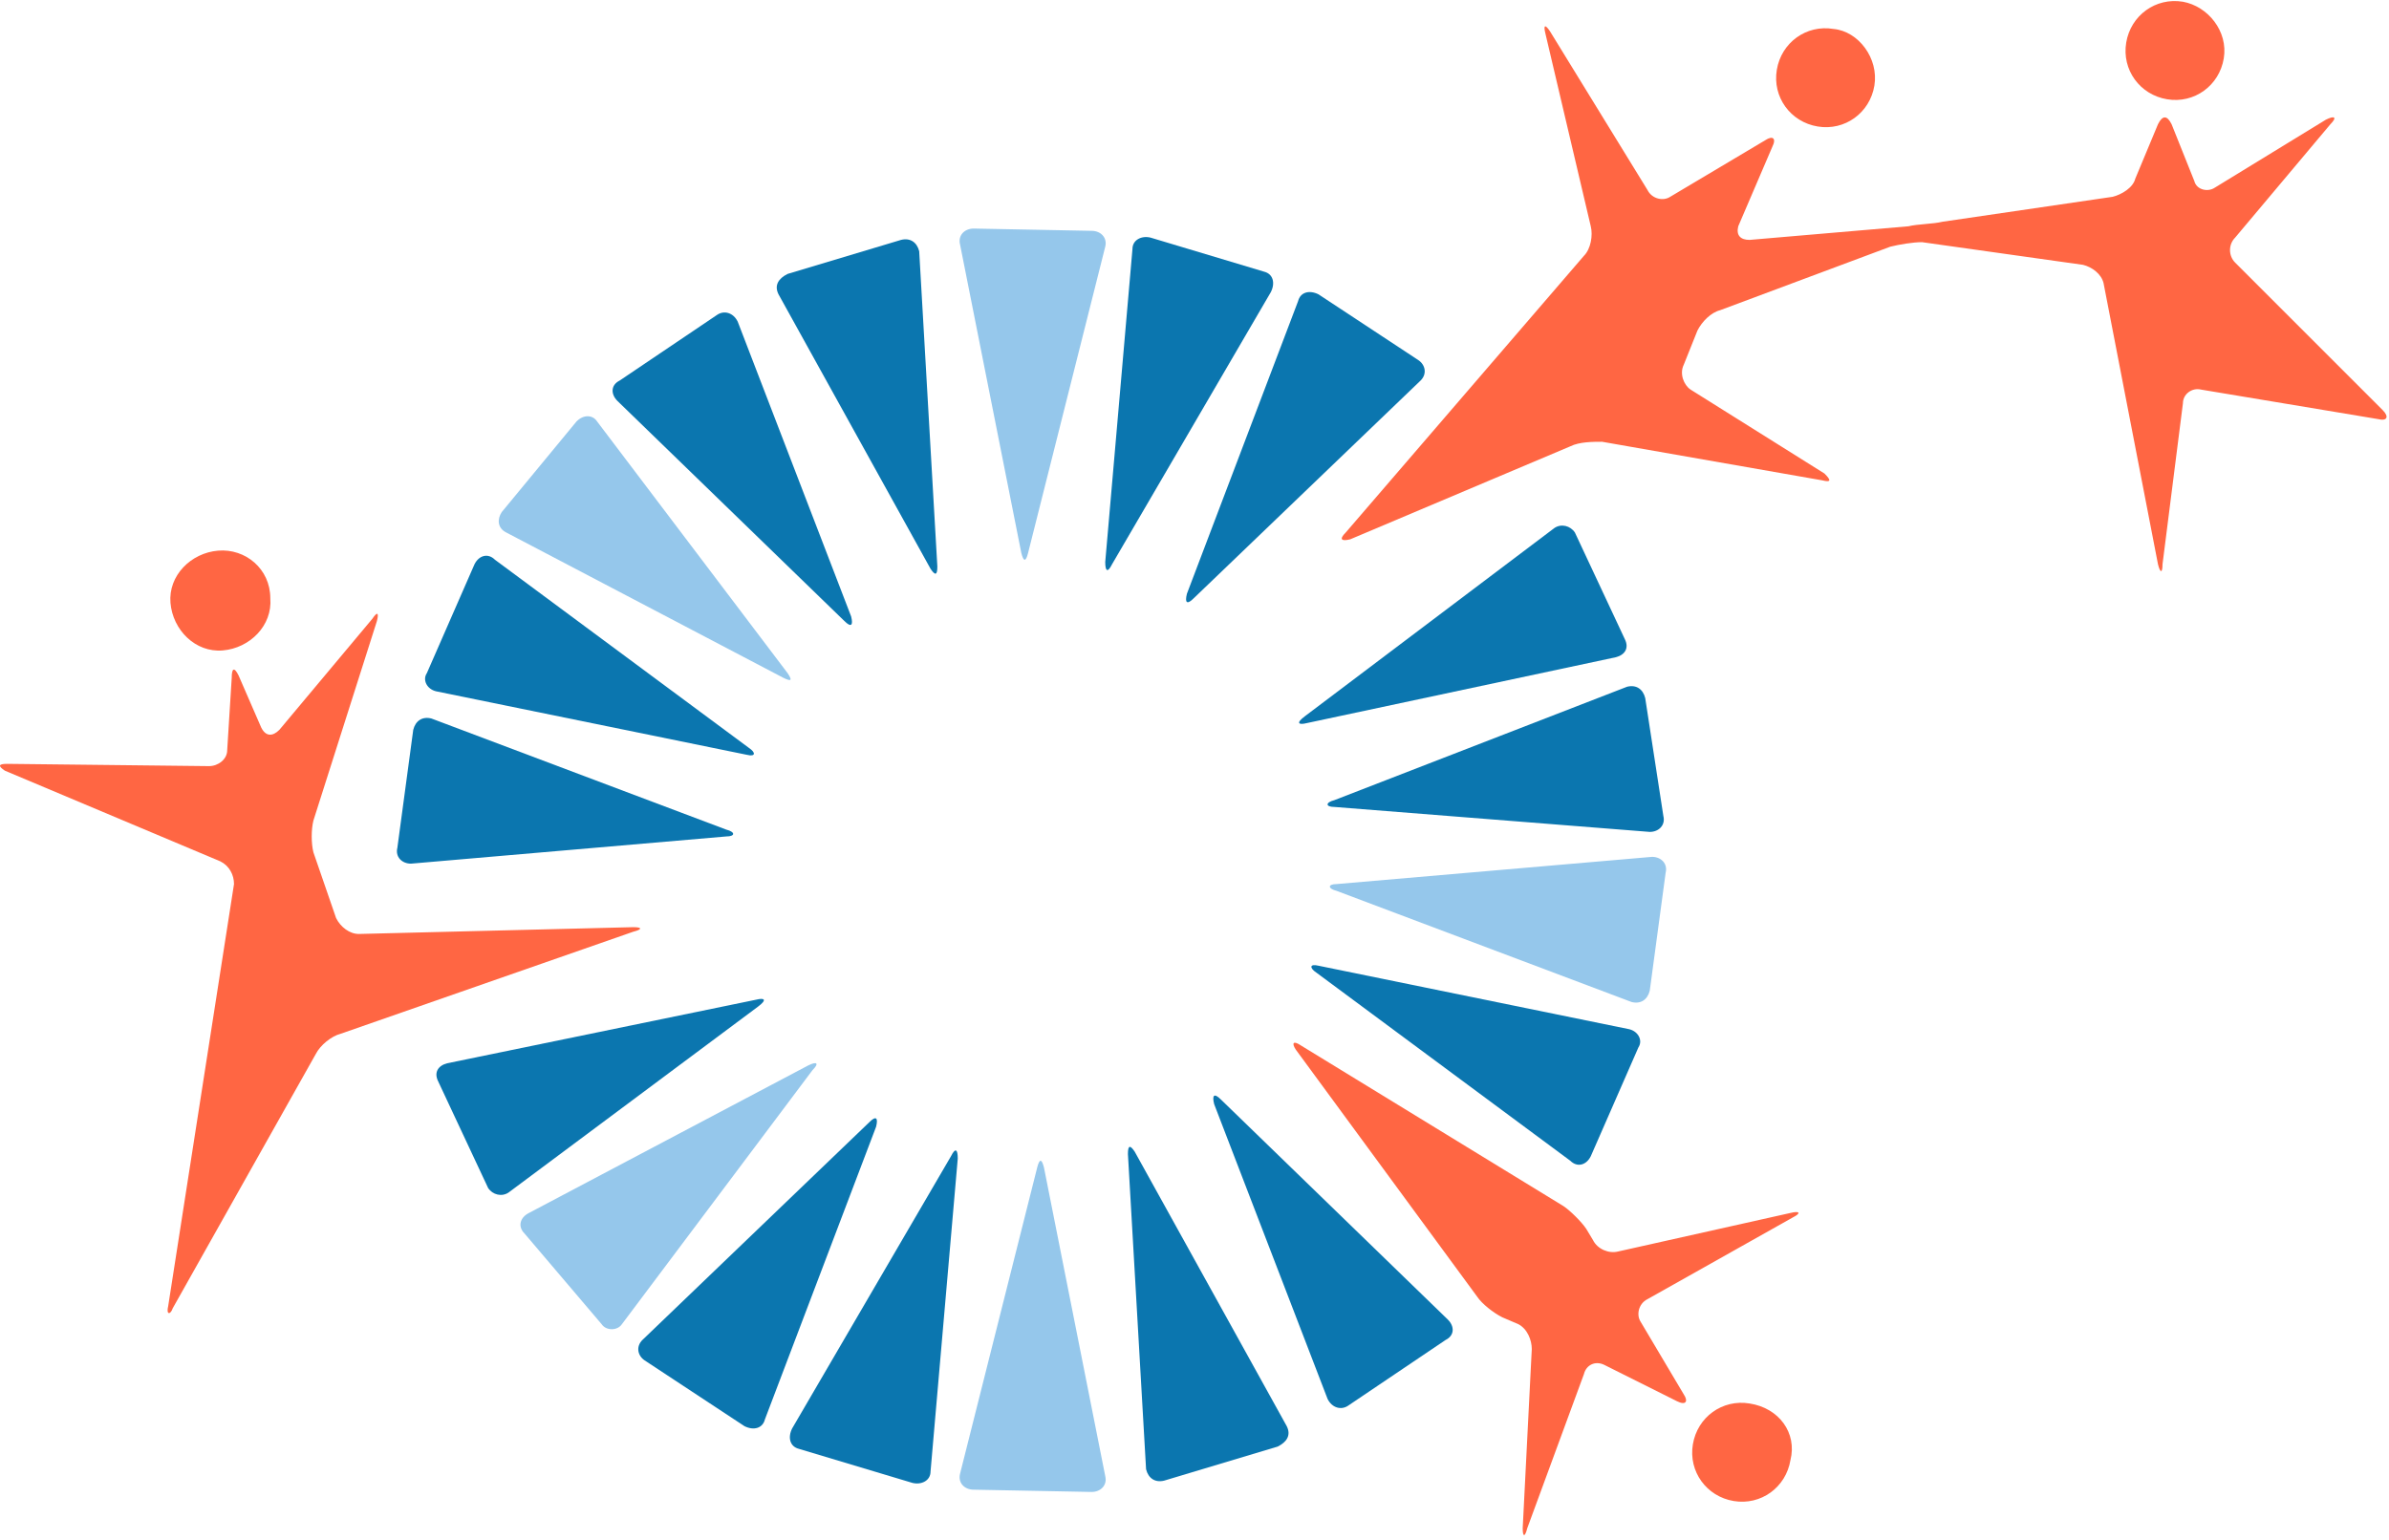 <svg width="380" height="245" viewBox="0 0 380 245" fill="none" xmlns="http://www.w3.org/2000/svg">
<path fill-rule="evenodd" clip-rule="evenodd" d="M284.79 232.327C284.068 236.657 280.098 239.544 275.768 238.823C271.437 238.101 268.55 234.131 269.272 229.8C269.994 225.47 273.963 222.583 278.294 223.304C282.986 224.026 285.873 227.996 284.79 232.327Z" fill="#FF6643"/>
<path fill-rule="evenodd" clip-rule="evenodd" d="M242.205 243.153C242.205 244.597 242.566 244.597 242.927 243.153L251.949 218.613C252.31 217.169 253.754 216.448 255.197 217.169L266.746 222.944C268.189 223.665 268.55 222.943 267.828 221.861L260.971 210.312C260.25 209.23 260.61 207.425 262.054 206.704L285.151 193.712C286.594 192.99 286.233 192.629 284.79 192.99L257.362 199.125C255.919 199.486 254.114 198.764 253.393 197.321L252.31 195.516C251.588 194.433 249.784 192.629 248.701 191.907L206.838 166.284C205.756 165.562 205.395 165.923 206.116 167.006L234.987 206.343C235.709 207.425 237.514 208.869 238.957 209.591L241.483 210.673C242.927 211.395 243.649 213.2 243.649 214.643L242.205 243.153Z" fill="#FF6643"/>
<path fill-rule="evenodd" clip-rule="evenodd" d="M298.143 13.629C297.421 17.96 293.451 20.847 289.121 20.125C284.79 19.403 281.903 15.434 282.625 11.103C283.346 6.772 287.316 3.885 291.647 4.607C295.616 4.968 298.864 9.298 298.143 13.629Z" fill="#FF6643"/>
<path fill-rule="evenodd" clip-rule="evenodd" d="M353.719 9.298C352.998 13.629 349.028 16.516 344.697 15.794C340.367 15.073 337.479 11.103 338.201 6.772C338.923 2.442 342.893 -0.446 347.223 0.276C351.193 0.998 354.441 4.968 353.719 9.298Z" fill="#FF6643"/>
<path fill-rule="evenodd" clip-rule="evenodd" d="M347.223 64.153C347.223 62.71 348.667 61.627 350.11 61.988L378.26 66.68C379.703 67.04 380.064 66.319 378.981 65.236L355.524 41.778C354.441 40.696 354.441 38.891 355.524 37.809L370.681 19.764C371.764 18.681 371.403 18.321 369.959 19.042L352.276 29.869C351.193 30.591 349.389 30.23 349.028 28.786L345.419 19.764C344.697 18.321 343.975 18.321 343.254 19.764L339.645 28.425C339.284 29.869 337.479 30.952 336.036 31.313L308.969 35.282C307.526 35.643 305 35.643 303.556 36.004L278.294 38.169C276.85 38.169 276.129 37.448 276.489 36.004L281.903 23.373C282.625 21.93 281.903 21.569 280.82 22.29L265.663 31.313C264.58 32.034 262.776 31.673 262.054 30.23L246.536 4.968C245.814 3.885 245.453 3.885 245.814 5.329L253.032 36.004C253.393 37.448 253.032 39.613 251.949 40.696L214.056 84.724C212.973 85.806 213.334 86.167 214.778 85.806L249.784 71.01C251.227 70.288 253.393 70.288 254.836 70.288L289.842 76.424C291.286 76.784 291.286 76.423 290.203 75.341L268.911 61.988C267.828 61.266 267.106 59.462 267.828 58.018L269.994 52.605C270.715 51.161 272.159 49.718 273.602 49.357L300.669 39.252C302.112 38.891 304.278 38.53 305.721 38.53L331.344 42.139C332.788 42.5 334.231 43.583 334.592 45.026L343.254 89.776C343.614 91.22 343.975 91.22 343.975 89.776L347.223 64.153Z" fill="#FF6643"/>
<path fill-rule="evenodd" clip-rule="evenodd" d="M42.996 95.189C43.356 99.52 39.748 103.129 35.417 103.49C31.086 103.851 27.477 100.242 27.116 95.911C26.756 91.581 30.364 87.972 34.695 87.611C39.026 87.25 42.996 90.498 42.996 95.189Z" fill="#FF6643"/>
<path fill-rule="evenodd" clip-rule="evenodd" d="M100.737 148.24C102.181 147.879 102.181 147.518 100.737 147.518L57.07 148.601C55.627 148.601 54.183 147.518 53.461 146.075L49.852 135.609C49.492 134.165 49.492 132 49.852 130.556L59.957 98.798C60.318 97.355 59.957 97.355 59.235 98.438L44.439 116.121C43.356 117.204 42.274 117.204 41.552 115.76L37.943 107.46C37.221 106.016 36.86 106.377 36.86 107.821L36.139 119.369C36.139 120.812 34.695 121.895 33.252 121.895L1.133 121.534C-0.311 121.534 -0.311 121.895 0.772 122.617L35.056 137.052C36.5 137.774 37.221 139.218 37.221 140.661L26.756 207.786C26.395 209.23 27.116 209.23 27.477 208.147L50.213 167.728C50.935 166.284 52.739 164.841 54.183 164.48L100.737 148.24Z" fill="#FF6643"/>
<path fill-rule="evenodd" clip-rule="evenodd" d="M152.706 38.891C152.345 37.448 153.427 36.365 154.871 36.365L173.637 36.726C175.081 36.726 176.163 37.809 175.802 39.252L163.532 87.972C163.171 89.415 162.81 89.415 162.45 87.972L152.706 38.891Z" fill="#95C7EB"/>
<path fill-rule="evenodd" clip-rule="evenodd" d="M175.802 234.853C176.163 236.296 175.081 237.379 173.637 237.379L154.871 237.018C153.427 237.018 152.345 235.935 152.706 234.492L164.976 185.772C165.337 184.329 165.697 184.329 166.058 185.772L175.802 234.853Z" fill="#95C7EB"/>
<path fill-rule="evenodd" clip-rule="evenodd" d="M180.133 39.613C180.133 38.169 181.576 37.448 183.02 37.809L201.064 43.222C202.508 43.583 202.869 45.026 202.147 46.47L176.885 89.776C176.163 91.22 175.802 90.859 175.802 89.415L180.133 39.613Z" fill="#0B76AF"/>
<path fill-rule="evenodd" clip-rule="evenodd" d="M148.014 234.131C148.014 235.575 146.57 236.296 145.127 235.936L127.082 230.522C125.639 230.161 125.278 228.718 126 227.274L151.262 183.968C151.984 182.524 152.344 182.885 152.344 184.329L148.014 234.131Z" fill="#0B76AF"/>
<path fill-rule="evenodd" clip-rule="evenodd" d="M206.477 47.913C206.838 46.47 208.282 46.109 209.725 46.831L225.605 57.296C226.687 58.018 227.048 59.462 225.965 60.544L189.877 95.189C188.794 96.272 188.433 95.911 188.794 94.468L206.477 47.913Z" fill="#0B76AF"/>
<path fill-rule="evenodd" clip-rule="evenodd" d="M121.669 225.831C121.308 227.274 119.865 227.635 118.421 226.913L102.542 216.448C101.459 215.726 101.098 214.282 102.181 213.2L138.27 178.554C139.352 177.472 139.713 177.833 139.352 179.276L121.669 225.831Z" fill="#0B76AF"/>
<path fill-rule="evenodd" clip-rule="evenodd" d="M98.933 210.673C98.211 211.756 96.407 211.756 95.685 210.673L83.415 196.238C82.332 195.155 82.693 193.712 84.137 192.99L128.526 169.532C129.969 168.81 130.33 169.171 129.248 170.254L98.933 210.673Z" fill="#95C7EB"/>
<path fill-rule="evenodd" clip-rule="evenodd" d="M247.258 84.002C248.341 83.28 249.784 83.641 250.506 84.724L258.445 101.686C259.167 103.129 258.445 104.212 257.002 104.573L207.921 115.038C206.478 115.399 206.117 115.038 207.56 113.956L247.258 84.002Z" fill="#0B76AF"/>
<path fill-rule="evenodd" clip-rule="evenodd" d="M80.889 189.742C79.806 190.464 78.363 190.103 77.641 189.02L69.701 172.059C68.98 170.615 69.701 169.532 71.145 169.171L120.226 159.067C121.669 158.706 122.03 159.067 120.587 160.149L80.889 189.742Z" fill="#0B76AF"/>
<path fill-rule="evenodd" clip-rule="evenodd" d="M258.806 109.264C260.25 108.903 261.333 109.625 261.693 111.069L264.58 129.835C264.941 131.278 263.859 132.361 262.415 132.361L212.252 128.391C210.808 128.391 210.808 127.669 212.252 127.308L258.806 109.264Z" fill="#0B76AF"/>
<path fill-rule="evenodd" clip-rule="evenodd" d="M262.776 136.331C264.219 136.331 265.302 137.413 264.941 138.857L262.415 157.623C262.054 159.066 260.971 159.788 259.528 159.427L212.613 141.744C211.169 141.383 211.169 140.661 212.613 140.661L262.776 136.331Z" fill="#95C7EB"/>
<path fill-rule="evenodd" clip-rule="evenodd" d="M65.371 137.413C63.927 137.413 62.844 136.331 63.205 134.887L65.731 116.121C66.092 114.677 67.175 113.956 68.619 114.317L115.534 132C116.977 132.361 116.977 133.083 115.534 133.083L65.371 137.413Z" fill="#0B76AF"/>
<path fill-rule="evenodd" clip-rule="evenodd" d="M259.167 163.758C260.611 164.119 261.332 165.563 260.611 166.645L253.032 183.968C252.31 185.411 250.867 185.772 249.784 184.69L209.365 154.736C208.282 154.014 208.282 153.292 209.726 153.653L259.167 163.758Z" fill="#0B76AF"/>
<path fill-rule="evenodd" clip-rule="evenodd" d="M69.341 109.986C67.897 109.625 67.175 108.182 67.897 107.099L75.476 89.776C76.197 88.333 77.641 87.972 78.724 89.055L119.143 119.008C120.226 119.73 120.226 120.452 118.782 120.091L69.341 109.986Z" fill="#0B76AF"/>
<path fill-rule="evenodd" clip-rule="evenodd" d="M80.528 84.724C79.085 84.002 79.085 82.558 79.806 81.476L91.716 67.04C92.798 65.958 94.242 65.958 94.963 67.04L125.278 107.099C126 108.182 126 108.542 124.556 107.821L80.528 84.724Z" fill="#95C7EB"/>
<path fill-rule="evenodd" clip-rule="evenodd" d="M230.296 209.952C231.379 211.034 231.379 212.478 229.935 213.2L214.417 223.665C213.335 224.387 211.891 224.026 211.169 222.583L193.125 175.667C192.764 174.224 193.125 173.863 194.207 174.946L230.296 209.952Z" fill="#0B76AF"/>
<path fill-rule="evenodd" clip-rule="evenodd" d="M98.211 63.792C97.129 62.71 97.129 61.266 98.572 60.544L114.09 50.079C115.173 49.357 116.617 49.718 117.338 51.161L135.383 98.077C135.744 99.52 135.383 99.881 134.3 98.798L98.211 63.792Z" fill="#0B76AF"/>
<path fill-rule="evenodd" clip-rule="evenodd" d="M204.673 226.913C205.395 228.357 204.673 229.44 203.23 230.161L185.185 235.575C183.742 235.936 182.659 235.214 182.298 233.77L179.411 183.607C179.411 182.163 179.772 182.163 180.494 183.246L204.673 226.913Z" fill="#0B76AF"/>
<path fill-rule="evenodd" clip-rule="evenodd" d="M123.835 46.831C123.113 45.387 123.835 44.304 125.278 43.583L143.322 38.169C144.766 37.809 145.849 38.53 146.21 39.974L149.097 90.137C149.097 91.581 148.736 91.581 148.014 90.498L123.835 46.831Z" fill="#0B76AF"/>
</svg>
